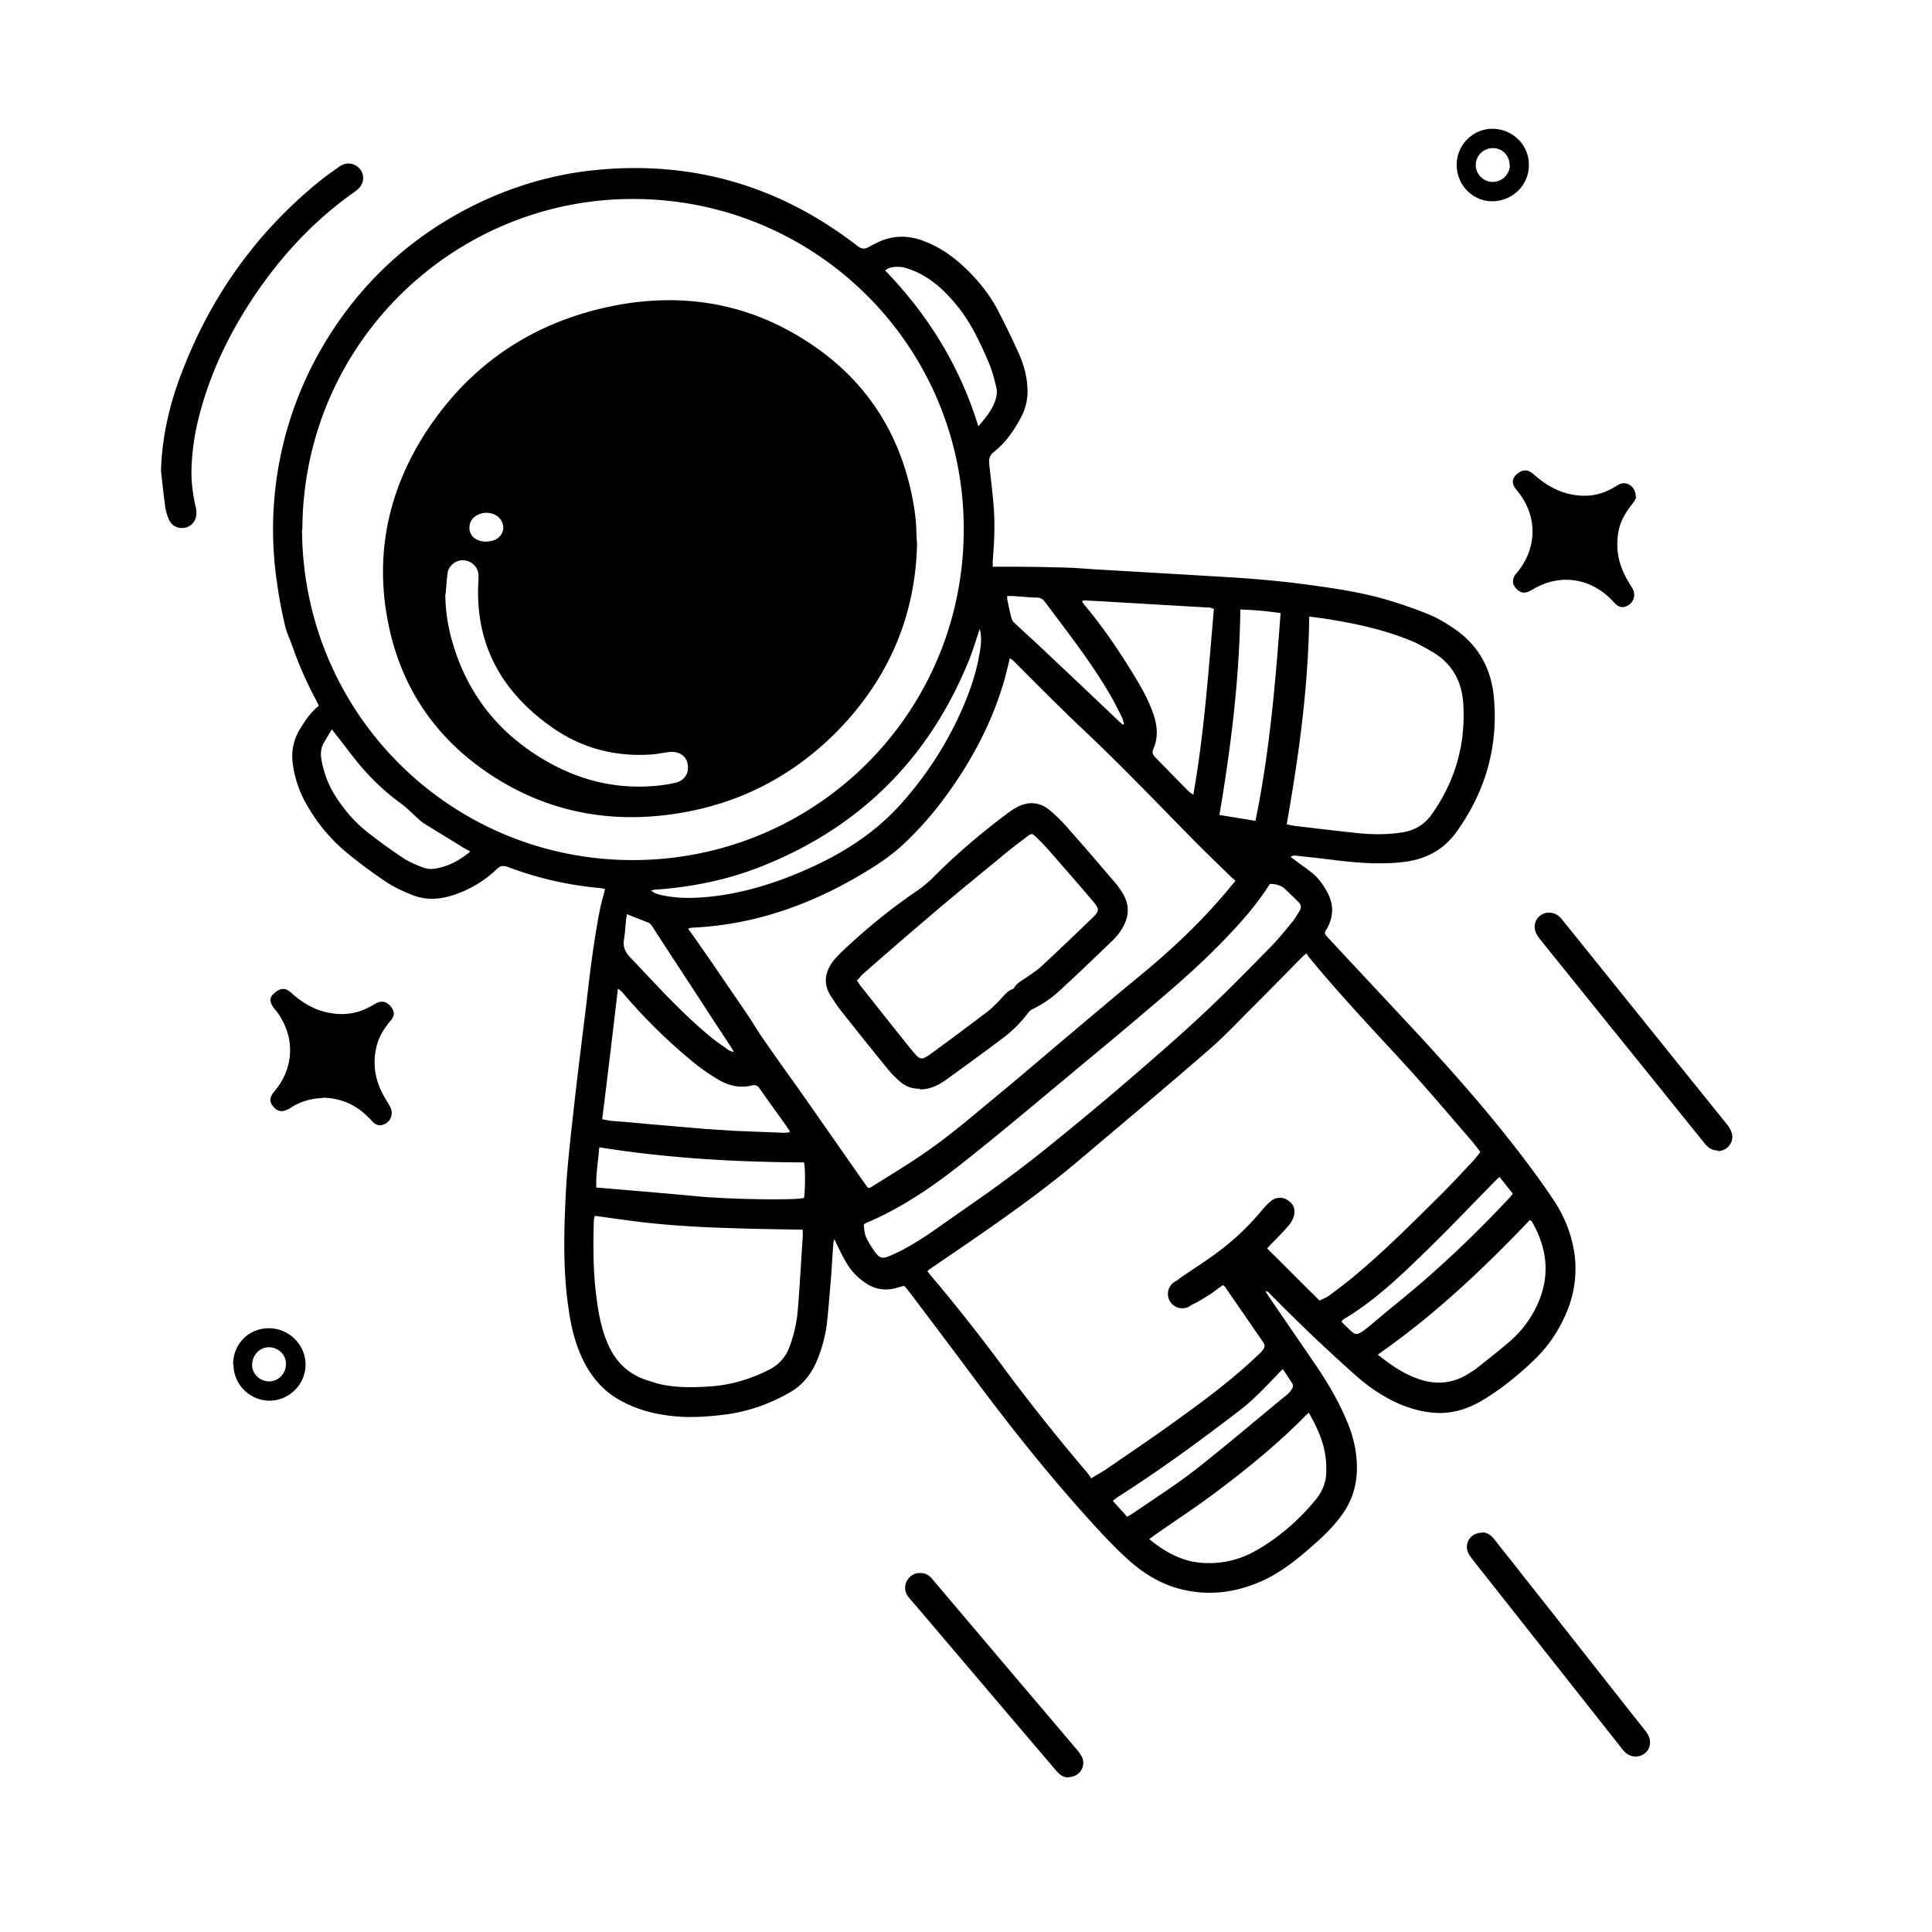 <?xml version="1.0" standalone="no"?><!DOCTYPE svg PUBLIC "-//W3C//DTD SVG 1.1//EN" "http://www.w3.org/Graphics/SVG/1.1/DTD/svg11.dtd"><svg t="1752901566075" class="icon" viewBox="0 0 1024 1024" version="1.1" xmlns="http://www.w3.org/2000/svg" p-id="16745" xmlns:xlink="http://www.w3.org/1999/xlink" width="200" height="200"><path d="M684.032 454.144c1.024 0.853 1.877 1.365 2.731 2.048 2.901 2.219 5.973 4.267 8.875 6.656 3.413 2.731 5.803 6.315 7.851 10.069 3.413 6.315 3.413 12.629 0 18.944-1.536 2.731-2.048 2.56 0.853 5.632 15.701 16.896 31.403 33.621 47.104 50.517 20.48 22.187 40.448 44.885 58.539 69.12 5.12 6.827 10.069 13.653 14.677 20.821 5.12 8.192 8.533 17.237 9.899 26.965 1.536 12.288-0.683 23.893-6.144 34.816-3.755 7.851-8.875 14.848-15.019 20.821-8.704 8.363-17.92 15.872-28.331 22.016-8.533 4.949-17.579 7.339-27.477 5.973-5.632-0.683-11.093-2.389-16.384-4.608-8.192-3.755-15.701-8.704-22.357-14.677-9.045-8.021-17.92-16.213-26.624-24.576-6.656-6.485-13.312-12.971-19.797-19.627a2.27 2.27 0 0 0-1.707-0.683c0.512 0.853 1.195 1.877 1.707 2.731l25.6 37.376c6.485 9.728 12.459 19.968 16.725 30.891 2.901 7.339 4.437 14.848 4.437 22.699 0 8.875-2.389 16.896-7.509 24.235-4.779 6.827-10.752 12.459-17.067 17.92-8.192 7.168-16.896 13.995-26.965 18.261-14.336 6.144-29.013 7.509-43.861 3.243-9.899-2.901-18.432-8.363-25.941-15.189-4.608-4.096-8.875-8.533-13.141-12.971-25.259-27.136-48.299-55.979-70.315-85.675-10.923-14.677-22.016-29.355-33.109-44.032-0.683-0.853-1.365-1.536-2.048-2.389-1.707 0.512-3.243 0.853-4.779 1.365-4.949 1.195-9.728 0.683-14.165-1.877-4.949-2.901-9.045-6.997-11.947-12.117-2.219-3.755-4.096-7.851-6.144-12.117-0.171 1.024-0.512 1.707-0.512 2.389-0.512 6.656-0.853 13.141-1.365 19.797-0.683 7.509-1.195 15.019-2.048 22.528-0.853 6.997-2.731 13.653-5.461 20.139-3.072 7.168-7.851 12.971-14.677 16.725-10.581 5.973-21.845 9.899-33.792 11.435-9.557 1.195-19.115 1.877-28.843 0.683-9.387-1.024-18.432-3.584-26.795-8.192s-14.507-11.435-18.944-19.968c-4.608-8.875-6.997-18.432-8.363-28.331-2.901-19.115-2.56-38.229-1.707-57.344 0.683-16.896 2.731-33.792 4.608-50.688 2.048-18.432 4.437-36.864 6.656-55.296 1.877-16.555 3.925-32.939 7.168-49.323 0.683-3.243 1.707-6.485 2.56-10.069-0.853-0.171-1.707-0.512-2.731-0.512-16.555-1.536-32.768-5.12-48.469-11.093-2.389-0.853-4.096-1.024-6.144 1.024-6.656 6.315-14.336 10.923-23.211 13.824-7.339 2.389-14.677 2.731-21.845-0.171-4.608-1.877-9.216-3.925-13.312-6.656-7.168-4.779-14.336-10.069-20.992-15.531a90.283 90.283 0 0 1-20.309-23.723c-4.608-7.509-7.509-15.36-8.533-24.064-0.853-6.656 0.683-12.971 4.267-18.603 2.731-4.267 5.461-8.363 9.557-11.605-0.512-1.195-1.024-2.219-1.536-3.243-4.949-9.216-9.045-18.603-12.459-28.331-1.365-3.925-3.243-7.68-4.096-11.776-1.707-7.339-3.072-14.677-4.096-22.187a191.829 191.829 0 0 1 21.333-119.808c19.797-36.011 48.128-62.976 84.992-80.896 18.944-9.045 38.741-15.019 59.563-17.408 52.736-5.973 100.011 7.509 141.824 39.936 2.048 1.536 3.755 1.877 5.973 0.512 1.536-0.853 3.072-1.536 4.608-2.389 8.192-3.925 16.384-3.925 24.747-0.683 7.168 2.731 13.483 6.827 19.115 11.776 8.021 7.168 15.019 15.36 19.968 24.917 3.925 7.509 7.68 15.189 11.093 22.869 2.731 5.973 4.437 12.459 4.608 19.115 0.171 5.291-1.024 10.069-3.413 14.677-3.755 6.997-8.192 13.483-14.507 18.432-2.048 1.707-2.56 3.243-2.389 5.973 1.195 11.947 3.072 23.723 2.731 35.669 0 5.461-0.512 10.923-0.853 16.384v2.731h2.389c10.069 0 19.968 0 30.037 0.341 7.168 0 14.165 0.512 21.333 1.024l43.861 2.56 25.771 1.536c15.019 0.853 30.037 2.219 45.056 4.267 13.653 1.877 27.307 3.925 40.619 7.851 7.509 2.219 14.848 4.779 22.016 7.68 4.608 1.877 8.875 4.437 13.141 7.339 12.8 8.533 19.797 20.821 21.333 36.011 2.56 26.453-4.267 50.347-19.797 72.021-6.656 9.216-15.701 14.165-26.795 15.701-11.264 1.536-22.528 0.853-33.621-0.341-8.363-1.024-16.896-2.048-25.259-2.901-0.341 0-0.683 0-1.536 0.341l-0.683 0.341zM160.085 280.576c0.341 98.475 80.043 176.469 177.493 175.275 96.256-1.195 173.909-79.189 173.227-176.64-0.683-97.28-80.043-174.763-177.152-173.739-93.525 0.853-173.056 76.629-173.397 175.275l-0.171-0.171z m624.469 329.899c-1.536-2.048-2.731-3.584-4.096-5.291-11.264-12.971-22.187-25.941-33.621-38.571-18.091-19.797-36.523-39.083-53.419-59.733-0.341-0.512-0.512-1.024-0.853-1.536-0.853 0.683-1.365 0.853-1.707 1.195-9.045 9.216-18.091 18.432-27.136 27.477-7.851 7.851-15.36 15.872-23.723 23.04-22.016 19.115-44.203 37.717-66.389 56.491-25.429 21.675-53.248 40.277-80.725 59.051a8.533 8.533 0 0 0-1.365 1.195l2.219 2.731c13.141 15.531 25.771 31.573 37.888 47.957 14.165 19.115 29.013 37.717 44.544 55.979 0.853 1.024 1.536 2.048 2.219 3.072 3.243-2.048 5.973-3.413 8.363-5.12 12.117-8.363 24.405-16.555 36.352-25.259 15.019-10.752 29.867-21.845 43.349-34.645 0.853-0.853 1.707-1.536 2.389-2.389 1.877-2.389 1.877-3.072 0.171-5.461-6.656-9.557-13.141-19.115-19.797-28.672-0.171-0.341-0.683-0.512-1.024-0.853-2.56 1.707-4.779 3.584-7.168 5.12-3.072 1.877-6.144 3.925-9.387 5.291a7.612 7.612 0 1 1-7.851-12.8c1.877-1.536 3.925-2.901 5.973-4.267 5.291-3.584 10.923-7.168 16.043-11.093 8.704-6.485 16.555-13.995 23.381-22.357 1.536-1.707 3.072-3.413 4.949-4.779a7.168 7.168 0 0 1 8.533 0c2.901 1.877 3.925 4.608 3.243 7.851-0.512 1.877-1.536 3.925-2.901 5.461-2.731 3.243-5.803 6.315-8.875 9.387-0.853 0.853-1.536 1.707-2.56 2.731 9.387 9.216 18.432 18.432 27.819 27.648 2.048-1.024 3.925-1.707 5.461-2.901 4.096-3.072 8.192-6.144 12.117-9.387 16.725-13.824 31.915-29.184 47.275-44.373 5.803-5.803 11.435-11.947 17.067-17.92 1.024-1.195 2.048-2.56 3.243-4.096v-0.171z m-129.707-143.701c-1.024-0.853-1.536-1.195-2.219-1.877-7.339-7.168-14.677-14.165-21.845-21.504-18.944-19.285-37.547-38.741-57.173-57.173-12.459-11.776-24.405-23.893-36.523-36.011-0.512-0.512-1.024-0.683-1.877-1.365-0.853 3.755-1.707 6.997-2.56 10.411-5.803 20.821-15.36 39.765-27.648 57.515-7.851 11.435-16.725 22.016-26.965 31.403-5.632 5.12-11.776 9.387-18.261 13.312-28.672 17.579-59.221 28.672-93.013 30.208-0.683 0-1.195 0.341-2.048 0.512 0.853 1.195 1.536 2.219 2.219 3.072l10.581 15.189c6.485 9.557 12.971 18.944 19.456 28.501 2.389 3.584 4.608 7.509 7.168 11.093 6.315 9.216 12.8 18.261 19.285 27.307 12.117 17.237 24.064 34.475 36.181 51.712 0.171 0.341 0.512 0.341 0.853 0.683 0.512-0.171 0.853-0.341 1.195-0.512 8.875-5.632 18.091-11.093 26.795-17.067 14.677-9.899 27.989-21.504 41.643-32.768 12.459-10.24 24.576-20.821 37.035-31.232 13.141-11.093 26.283-22.187 39.595-33.109 16.555-13.824 32.085-28.672 45.739-45.397 0.683-0.853 1.536-1.707 2.56-3.072l-0.171 0.171zM425.643 651.776l-27.989-0.512c-9.216-0.341-18.261-0.512-27.477-1.024s-18.603-1.195-27.819-2.219c-9.045-1.024-18.091-2.389-26.965-3.584-0.341 0.683-0.512 0.853-0.512 1.024 0 0.853-0.171 1.536-0.171 2.389-0.341 13.141-0.341 26.283 1.365 39.253 1.024 8.533 2.56 16.896 5.973 24.917 3.925 9.216 10.24 15.701 19.627 19.115 2.56 0.853 5.12 1.707 7.68 2.389 8.704 2.048 17.579 1.877 26.283 1.365 11.264-0.683 21.845-3.755 31.915-8.875 5.12-2.56 8.704-6.485 10.752-11.776 2.56-6.656 4.096-13.653 4.608-20.651 1.024-12.8 1.707-25.429 2.56-38.229v-3.584h0.171zM681.813 436.907c1.877 0.341 3.243 0.683 4.608 0.853 11.435 1.365 22.869 2.731 34.304 3.925 7.509 0.683 15.019 0.683 22.528-0.512 6.485-1.024 11.435-3.925 15.36-9.216 12.8-17.92 18.432-37.888 16.896-59.733-0.853-11.264-5.973-20.48-15.872-26.453-3.243-1.877-6.485-3.755-9.728-5.291-15.36-6.656-31.573-10.069-47.957-12.629-2.56-0.341-4.949-0.683-8.021-1.024-0.512 37.205-5.461 73.387-11.947 110.08h-0.171zM457.728 648.875c0.341 1.877 0.341 4.096 1.024 6.144 1.024 2.389 2.389 4.779 3.925 6.997 3.413 5.12 4.608 5.632 10.24 3.072 7.68-3.413 14.677-7.851 21.675-12.629 9.899-6.997 19.797-13.824 29.696-20.821 9.728-6.997 19.285-14.165 28.672-21.675 14.848-11.947 29.525-24.064 44.032-36.523 13.653-11.776 27.307-23.552 40.448-35.84 12.459-11.605 24.235-23.723 36.181-35.84 4.096-4.267 7.851-8.875 11.605-13.483 1.365-1.707 2.389-3.755 3.584-5.461 1.024-1.536 0.853-3.243-0.341-4.437-2.219-2.389-4.608-4.437-6.997-6.827-2.219-2.219-5.12-3.072-8.363-3.072l-3.072 4.608c-7.851 11.264-17.237 21.163-26.795 30.72-12.8 12.8-26.795 24.405-40.619 36.181-12.288 10.411-24.747 20.651-37.205 31.061-19.115 15.872-38.059 31.915-57.685 47.275-15.019 11.776-30.891 22.357-48.64 29.867-0.341 0-0.512 0.341-1.365 1.024v-0.341z m185.515-326.144c-1.024-0.341-1.536-0.683-1.877-0.683-21.675-1.195-43.349-2.56-65.024-3.755h-2.389q-0.171 0-0.171 0.171t-0.171 0.512c0.341 0.512 0.853 1.195 1.365 1.877 8.875 10.581 16.725 22.016 24.064 33.792 4.608 7.509 9.216 15.019 12.117 23.381 2.219 6.315 2.901 12.629 0.171 18.944-0.853 1.877-0.341 2.901 0.853 4.267 5.973 6.144 11.947 12.288 18.091 18.432 0.512 0.512 1.195 0.853 2.219 1.536 5.803-32.939 8.021-65.707 10.923-98.645l-0.171 0.171zM319.147 593.237c2.048 0.341 3.584 0.683 4.949 0.853 6.656 0.512 13.141 1.024 19.797 1.707l29.867 2.56 15.701 1.024 26.112 1.024c1.024 0 1.877-0.171 3.072-0.341-0.341-0.853-0.341-1.195-0.683-1.536-5.12-7.339-10.411-14.507-15.531-21.845-1.024-1.536-2.389-1.707-3.925-1.365-6.315 1.536-12.288 0.171-17.749-3.072a108.715 108.715 0 0 1-13.653-9.557c-13.483-11.093-25.941-23.381-37.205-36.693-0.512-0.683-1.195-1.024-2.389-2.048-2.731 23.552-5.461 46.251-8.363 69.461v-0.171z m374.613 155.477c-1.024 0.853-1.707 1.365-2.219 2.048-13.995 14.165-29.355 26.795-45.227 38.741-10.923 8.363-22.528 15.872-33.963 23.893-1.024 0.683-1.877 1.365-3.243 2.389 8.875 7.168 17.92 12.117 29.013 12.629 10.24 0.512 19.627-1.877 28.331-6.997 11.776-6.827 21.845-15.701 30.549-26.112 3.584-4.267 5.803-9.216 5.973-15.019 0-2.56 0-5.12-0.341-7.68-1.024-8.533-4.608-16.213-9.045-24.064l0.171 0.171z m36.523-30.72c6.827 5.461 13.483 10.069 21.333 12.8 9.557 3.413 18.773 2.56 27.307-3.072 1.024-0.683 2.048-1.195 2.901-1.877 6.315-4.949 12.629-9.899 18.773-15.189 5.803-5.12 10.411-11.264 13.824-18.261 7.339-15.36 5.973-30.379-2.56-45.056 0-0.171-0.512-0.341-1.024-0.683-24.747 25.941-50.517 50.347-80.384 71.168l-0.171 0.171z m-64.853-282.965c7.509-36.523 10.581-73.216 13.312-110.08-7.168-1.024-13.995-1.707-21.333-1.877-0.512 36.693-4.949 72.704-11.093 108.885 6.485 1.024 12.459 2.048 18.944 3.072h0.171zM317.611 608.085c-0.512 7.339-1.877 14.165-1.536 21.333 18.432 1.536 36.693 3.072 54.955 4.779 17.067 1.536 51.883 2.048 55.125 0.683 0.683-4.437 0.683-16.213 0-18.773-36.181-0.171-72.363-2.219-108.544-8.021z m201.728-274.773c-0.341 0.853-0.683 1.707-0.853 2.56-1.707 4.779-3.072 9.557-4.949 14.165-21.163 52.053-57.856 88.576-110.08 109.227-18.091 7.168-36.864 10.923-56.32 12.288-0.683 0-1.365 0.341-2.048 0.512 1.365 1.024 2.731 1.707 4.267 2.048 8.875 2.219 17.749 2.048 26.624 1.195 14.848-1.536 29.184-5.461 43.008-10.923 22.016-8.704 42.155-20.139 58.197-37.888 13.653-15.189 24.747-32.256 32.939-51.029 3.925-9.045 7.168-18.432 8.875-28.16 0.853-4.608 1.536-9.045 0.341-13.824v-0.171z m-269.995 118.101c-1.707-1.024-2.731-1.536-3.925-2.219-6.827-4.267-13.653-8.363-20.48-12.629-1.195-0.683-2.219-1.707-3.243-2.56-3.072-2.731-5.803-5.632-9.045-8.021-8.704-6.315-16.384-13.653-23.211-22.016-3.755-4.608-7.168-9.387-10.923-13.995-0.683-1.024-1.536-1.877-2.56-3.413-1.707 2.731-3.072 4.949-4.437 7.339-1.365 2.56-1.707 5.461-1.195 8.533 1.195 6.656 3.413 12.971 6.997 18.773 4.779 7.68 10.581 14.507 17.579 19.968 5.973 4.779 12.288 9.216 18.603 13.483 3.072 2.048 6.656 3.584 10.24 4.949 2.048 0.853 4.437 1.195 6.485 0.853 6.827-1.024 12.971-4.096 18.944-9.045h0.171z m269.312-225.621c4.437-5.12 8.021-9.557 9.387-15.36 0.341-1.707 0.512-3.584 0-5.12-1.024-4.437-2.219-8.875-3.925-12.971-4.437-10.411-9.216-20.651-16.213-29.525-6.997-8.704-14.848-16.213-25.771-20.139-1.707-0.512-3.413-1.195-5.12-1.195-2.901-0.171-5.632 0-7.851 1.877 22.699 23.552 39.424 50.347 49.323 82.432h0.171zM597.333 804.011c1.877-1.195 3.243-1.877 4.608-2.901 10.923-7.509 22.187-14.677 32.597-22.869 16.043-12.629 31.573-25.941 47.445-38.912 0.853-0.683 1.707-1.536 2.389-2.56 0.683-1.024 1.365-2.219 0.512-3.584-1.536-2.389-3.072-4.779-4.949-7.509-1.195 1.024-2.048 1.877-2.731 2.731-6.315 6.485-12.288 12.971-19.456 18.603-21.333 16.384-43.008 32.256-65.536 46.592-0.683 0.512-1.365 1.024-2.389 1.877 2.56 2.901 4.949 5.461 7.509 8.363v0.171z m113.664-103.936q0.341 0.853 0.512 1.024c1.365 1.365 2.901 2.731 4.267 4.096 2.56 2.389 3.413 2.389 6.315 0.512 1.024-0.683 1.877-1.365 2.731-2.048 4.949-4.096 9.899-8.363 15.019-12.459 21.163-17.067 40.789-35.669 59.392-55.467 0.853-0.853 1.707-1.877 2.56-3.072-2.389-3.072-4.608-5.803-6.997-8.875-0.853 0.683-1.195 1.024-1.707 1.536-12.288 12.459-24.405 25.259-37.035 37.547-13.483 13.141-27.136 26.283-43.349 36.011-0.683 0.341-1.195 1.024-1.877 1.536l0.171-0.341zM332.288 484.693c-0.171 1.365-0.512 2.389-0.512 3.413-0.341 3.243-0.512 6.485-1.024 9.728-0.683 3.925 0.512 6.656 3.243 9.557 13.653 14.336 26.795 29.013 41.984 41.643 3.243 2.731 6.827 5.12 10.411 7.68 0.512 0.341 1.365 0.512 2.56 1.024-0.512-1.024-0.683-1.536-1.024-2.048-4.779-7.339-9.728-14.677-14.507-22.187-9.216-14.165-18.603-28.331-27.819-42.667-0.512-0.683-1.024-1.365-1.707-1.707-3.755-1.536-7.509-2.901-11.605-4.608v0.171z m262.827-100.523q0.512-0.341 0.683-0.512c-0.341-1.024-0.683-2.219-1.024-3.243-1.707-3.413-3.413-6.827-5.291-10.24-10.24-18.091-23.211-34.475-35.669-51.2-1.024-1.365-2.219-2.219-4.096-2.219-4.267-0.171-8.533-0.512-12.8-0.853h-3.072v1.707c0.683 3.243 1.365 6.656 2.219 9.899 0.171 0.853 0.683 1.707 1.365 2.389 3.755 3.584 7.509 6.997 11.264 10.411 14.848 13.995 29.696 27.989 44.544 42.155 0.683 0.683 1.365 1.195 2.048 1.707h-0.171zM85.333 249.685c0.512-18.944 4.949-37.205 11.947-54.613 15.36-39.253 39.253-72.363 72.021-98.987 3.413-2.731 6.827-5.12 10.411-7.68 2.219-1.536 4.608-2.219 7.339-1.365 5.461 1.877 7.168 8.192 3.413 12.459-0.683 0.853-1.707 1.536-2.56 2.219-23.552 16.555-42.325 37.717-57.515 61.952-11.435 18.261-20.139 37.717-25.259 58.539-2.048 8.192-3.243 16.725-3.584 25.088-0.341 6.997 0.512 13.995 2.048 20.821 0.341 1.195 0.512 2.56 0.512 3.755 0 3.755-2.048 6.656-5.461 7.68-3.755 1.024-7.509-0.512-9.045-4.096-1.024-2.219-1.707-4.608-2.048-6.997-0.853-6.315-1.536-12.629-2.219-18.944v0.171zM867.328 263.509q-1.024 2.219-2.048 3.413c-3.243 4.096-5.973 8.363-7.168 13.483-1.877 8.533-0.853 16.555 3.072 24.405 1.195 2.56 2.731 4.779 4.096 7.168 2.048 3.584 0.341 8.021-3.413 9.387-1.707 0.683-3.413 0.512-4.949-0.683-1.024-0.853-1.877-1.877-2.731-2.731-11.435-11.776-27.648-13.995-41.643-5.632-0.683 0.341-1.195 0.683-1.877 1.024-2.731 1.365-5.12 0.853-7.168-1.536s-2.048-4.437-0.512-6.997c0.341-0.512 0.853-1.024 1.365-1.707 10.411-12.8 10.581-29.355 0.341-42.325-0.853-1.024-1.707-2.048-2.219-3.072-1.195-2.219-0.683-4.267 1.024-5.973 3.243-3.072 6.144-3.243 9.557-0.171 5.632 4.949 11.947 8.875 19.456 10.411 8.021 1.707 15.531 0.683 22.528-3.413 1.195-0.683 2.219-1.365 3.243-1.877 4.096-1.877 8.875 1.365 8.704 6.827h0.341zM171.179 581.973c-5.632 0.171-11.093 1.536-16.213 4.608-0.853 0.512-1.707 1.195-2.731 1.536-2.731 1.365-5.12 1.024-7.168-1.365-2.219-2.389-2.219-4.608-0.512-7.168 0.341-0.512 0.853-1.024 1.365-1.707 10.24-12.629 10.411-28.843 0.683-41.813-0.683-0.853-1.365-1.536-1.877-2.389-1.707-2.56-1.877-4.779 0-6.656 2.219-2.219 5.12-3.925 8.021-2.048 1.024 0.683 2.048 1.536 2.901 2.389 5.461 4.608 11.435 8.021 18.432 9.387 7.68 1.536 15.019 0.683 21.845-3.072 1.024-0.512 2.048-1.195 3.072-1.707 3.072-1.707 5.461-1.365 7.851 1.195 2.389 2.731 2.56 5.12 0 8.021-3.413 4.096-6.144 8.533-7.339 13.653-1.877 8.021-1.024 15.872 2.56 23.381 1.365 2.901 3.072 5.461 4.608 8.192 2.048 3.584 0.683 8.021-3.243 9.557-1.877 0.853-3.755 0.512-5.291-0.853-1.024-0.853-1.707-1.877-2.731-2.731-6.656-6.827-14.677-10.411-24.405-10.581l0.171 0.171zM910.507 609.792c-3.072 0-5.291-1.536-6.997-3.755l-10.752-13.312c-25.259-31.403-50.688-62.805-75.947-94.208-0.853-1.024-1.707-2.219-2.389-3.413-1.877-3.584-1.024-7.68 2.048-9.899 2.901-2.219 7.168-1.877 9.899 0.512 1.024 0.853 1.707 1.877 2.56 2.901 28.501 35.328 56.832 70.656 85.333 105.984 1.195 1.536 2.56 3.072 3.243 4.949 2.219 5.12-1.536 10.411-6.997 10.581v-0.341zM785.579 812.203c2.731 0 4.779 1.536 6.656 3.925 4.608 5.973 9.387 11.776 13.995 17.749 21.504 27.136 42.837 54.443 64.341 81.579 0.853 1.024 1.707 2.219 2.56 3.413 2.389 3.755 1.707 8.192-1.536 10.581s-7.68 2.048-10.752-1.195c-0.512-0.512-1.024-1.195-1.536-1.877l-78.848-99.84c-0.853-1.195-1.877-2.389-2.389-3.755-2.048-5.12 1.536-10.411 7.509-10.411v-0.171zM566.272 942.08c-2.56 0-4.608-1.365-6.315-3.413l-8.875-10.411c-21.675-25.429-43.349-51.029-65.024-76.459-1.536-1.877-3.243-3.584-4.779-5.632a7.68 7.68 0 0 1 0-9.216c2.048-2.731 4.779-3.584 8.021-3.072 2.219 0.341 3.755 1.707 5.12 3.413 8.875 10.411 17.749 20.992 26.624 31.403 16.384 19.456 32.939 38.741 49.323 58.197 1.195 1.365 2.219 2.731 3.072 4.267 2.389 5.12-1.365 10.752-7.168 10.752v0.171zM123.563 723.115c0-10.752 8.192-19.115 18.944-19.115 10.581 0 19.285 8.533 19.456 19.115 0 10.581-8.533 19.115-18.944 19.285-10.581 0-19.285-8.533-19.285-19.285h-0.171z m18.944-9.045c-4.949 0-8.875 4.267-8.875 9.387 0 4.949 4.267 8.704 9.045 8.704 4.949 0 9.045-4.267 8.875-9.387 0-4.949-4.267-8.704-9.045-8.704zM790.869 106.667c-10.581 0-19.115-9.045-18.773-19.797 0.171-10.411 9.045-18.944 19.456-18.603 10.581 0.341 18.944 8.875 18.773 19.285 0 10.752-8.875 19.115-19.456 19.115z m9.216-19.285c0-5.12-4.096-9.045-9.045-8.875a9.045 9.045 0 0 0-8.875 8.875c0 4.949 4.096 9.045 9.045 9.045 4.949 0 9.045-4.096 9.045-9.045h-0.171z" fill="#000000" p-id="16746"></path><path d="M486.059 288.256c-0.853 38.4-15.189 71.509-42.155 99.157-22.869 23.211-50.517 37.888-82.603 43.349-34.816 5.973-67.755 0.683-97.792-17.92-32.427-20.139-52.224-49.323-58.539-86.869-5.803-34.133 1.365-66.219 19.797-95.403 23.893-37.547 58.197-60.416 101.888-68.779 34.645-6.485 67.755-1.365 97.963 17.237 33.109 20.139 52.907 49.835 59.563 88.064 0.512 2.901 0.853 5.803 1.195 8.704 0.341 4.096 0.341 8.192 0.683 12.629v-0.171z m-250.027 26.453c0 7.68 1.024 15.019 2.901 22.528 7.851 30.037 25.6 52.395 52.565 67.243 18.261 10.069 37.717 14.165 58.539 11.776 2.901-0.341 5.803-0.853 8.533-1.536 4.267-1.195 6.656-4.949 5.973-9.387-0.512-4.096-3.925-6.827-8.363-6.827-1.195 0-2.389 0.171-3.413 0.341-2.389 0.341-4.779 0.853-7.168 1.024-18.944 1.365-36.693-3.072-52.224-13.824-27.477-18.944-41.984-44.715-39.765-78.677v-3.072c-0.853-6.144-7.509-9.216-12.629-6.144-2.048 1.365-3.413 3.243-3.755 5.632-0.512 3.755-0.683 7.339-1.024 11.093l-0.171-0.171z m21.675-27.648q2.048-0.171 3.413-0.512c3.243-0.853 5.461-3.584 5.632-6.656 0-3.072-1.707-5.803-4.608-7.168a10.359 10.359 0 0 0-7.168-0.512c-4.267 1.195-6.485 4.437-6.144 8.363 0.512 3.925 3.755 6.485 8.875 6.485zM487.595 577.024a14.78 14.78 0 0 1-10.752-3.925c-1.877-1.707-3.755-3.413-5.461-5.461-8.704-10.581-17.237-21.333-25.771-32.085-1.877-2.389-3.584-5.12-5.291-7.68-3.925-6.144-3.243-12.117 0.853-17.92 1.536-2.048 3.413-3.925 5.12-5.632 12.459-11.776 25.771-22.699 40.107-32.427 2.731-1.877 5.12-3.925 7.509-6.144 12.117-12.288 25.088-23.381 38.912-33.792 1.707-1.365 3.584-2.56 5.461-3.755 6.997-3.925 13.312-3.243 19.285 2.219 3.243 2.901 6.315 5.973 9.045 9.216 8.192 9.216 16.213 18.603 24.235 27.989 1.365 1.536 2.56 3.243 3.755 5.12 4.096 6.144 4.096 12.459 0.512 18.773-1.365 2.389-3.072 4.608-5.12 6.656-9.557 9.216-19.115 18.432-28.843 27.307-4.096 3.755-8.704 6.827-13.824 9.387-0.853 0.341-1.707 1.024-2.219 1.707-3.925 5.291-8.533 9.899-13.824 13.824-9.728 7.339-19.627 14.507-29.525 21.675-4.267 3.072-8.875 5.461-14.507 5.291l0.341-0.341z m-33.451-57.515c1.195 1.877 2.048 3.243 3.243 4.608 8.704 10.923 17.237 21.845 26.112 32.768 4.267 5.12 4.779 5.291 10.24 1.365 9.899-7.168 19.627-14.507 29.355-21.845 2.048-1.536 4.096-3.584 5.973-5.461 2.389-2.389 4.267-5.461 7.851-6.827 0.341 0 0.512-0.341 0.683-0.683 1.365-2.389 3.584-3.413 5.803-4.949 2.731-1.877 5.632-3.755 8.192-5.973 9.045-8.363 17.92-16.896 26.795-25.429 4.608-4.437 4.608-5.12 0.341-10.069-7.68-9.045-15.531-17.92-23.211-26.795-1.877-2.048-3.755-4.096-5.803-5.973-2.731-2.731-2.901-2.901-5.973-0.341-4.608 3.413-9.045 6.827-13.483 10.581-11.605 9.557-23.381 19.115-34.816 28.843-12.629 10.752-25.259 21.675-37.717 32.597-1.195 1.024-2.048 2.219-3.243 3.413l-0.341 0.171z" fill="#000000" p-id="16747"></path></svg>